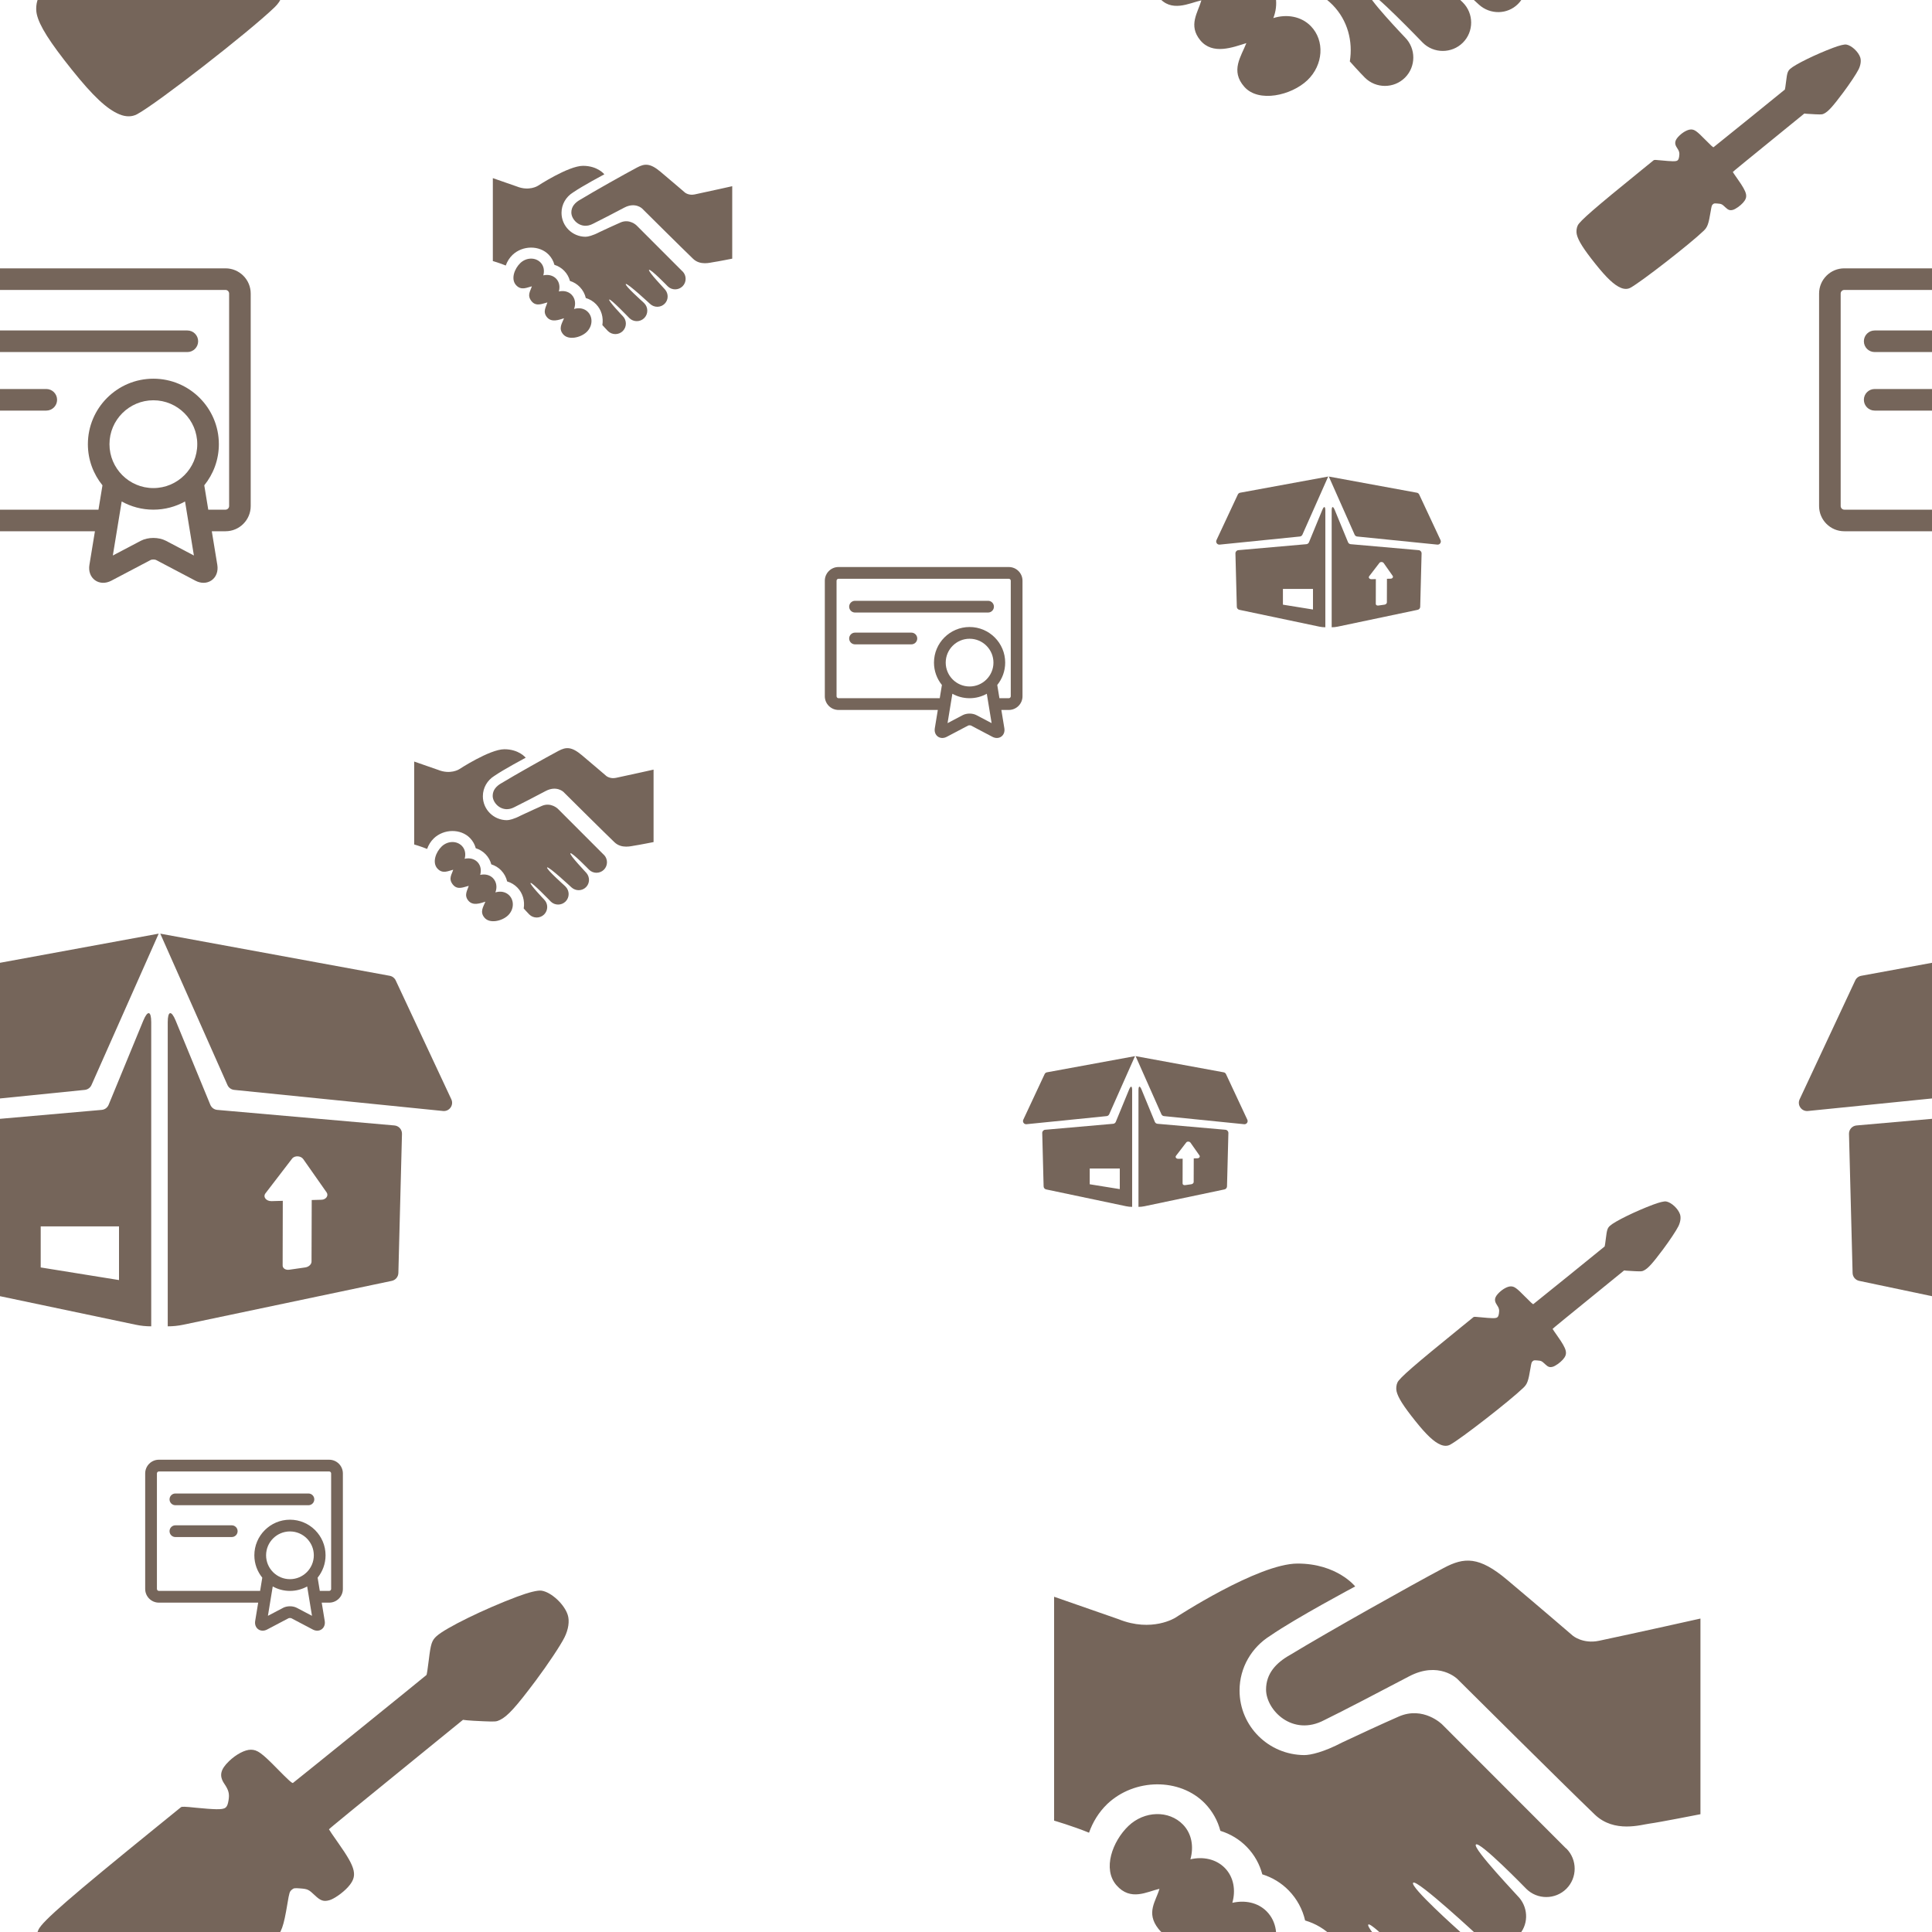 <?xml version="1.0" encoding="UTF-8" standalone="no"?>
<!-- Created with Inkscape (http://www.inkscape.org/) -->

<svg
   xmlns:dc="http://purl.org/dc/elements/1.1/"
   xmlns:cc="http://creativecommons.org/ns#"
   xmlns:rdf="http://www.w3.org/1999/02/22-rdf-syntax-ns#"
   xmlns:svg="http://www.w3.org/2000/svg"
   xmlns="http://www.w3.org/2000/svg"
   xmlns:sodipodi="http://sodipodi.sourceforge.net/DTD/sodipodi-0.dtd"
   xmlns:inkscape="http://www.inkscape.org/namespaces/inkscape"
   width="200"
   height="200"
   viewBox="0 0 200 200"
   id="svg4704"
   version="1.1"
   inkscape:version="0.91 r13725"
   sodipodi:docname="fond5.svg">
  <defs
     id="defs4706">
    <inkscape:path-effect
       effect="spiro"
       id="path-effect5418"
       is_visible="true" />
    <inkscape:path-effect
       effect="spiro"
       id="path-effect5408"
       is_visible="true" />
    <inkscape:path-effect
       effect="spiro"
       id="path-effect5404"
       is_visible="true" />
    <inkscape:path-effect
       effect="spiro"
       id="path-effect5400"
       is_visible="true" />
    <inkscape:path-effect
       effect="spiro"
       id="path-effect5396"
       is_visible="true" />
    <inkscape:perspective
       sodipodi:type="inkscape:persp3d"
       inkscape:vp_x="-574.97746 : -67.745019 : 0"
       inkscape:vp_y="29.440497 : 854.4602 : 1"
       inkscape:vp_z="-478.48004 : 70.731639 : 0"
       inkscape:persp3d-origin="820.81334 : 821.57432 : 1"
       id="perspective5342" />
    <inkscape:perspective
       sodipodi:type="inkscape:persp3d"
       inkscape:vp_x="-640.29548 : 515.81259 : 1"
       inkscape:vp_y="0 : 797.12604 : 0"
       inkscape:vp_z="-373.05733 : 725.06596 : 1"
       inkscape:persp3d-origin="408.61177 : 376.00169 : 1"
       id="perspective4784" />
    <inkscape:perspective
       sodipodi:type="inkscape:persp3d"
       inkscape:vp_x="265.99443 : 919.94575 : 1"
       inkscape:vp_y="0 : 999.99998 : 0"
       inkscape:vp_z="460.67687 : 850.25289 : 1"
       inkscape:persp3d-origin="372.04726 : 350.78738 : 1"
       id="perspective4712" />
  </defs>
  <sodipodi:namedview
     id="base"
     pagecolor="#ffffff"
     bordercolor="#666666"
     borderopacity="1.0"
     inkscape:pageopacity="0.0"
     inkscape:pageshadow="2"
     inkscape:zoom="2.53"
     inkscape:cx="81.027668"
     inkscape:cy="84.189723"
     inkscape:document-units="px"
     inkscape:current-layer="layer1"
     showgrid="false"
     inkscape:window-width="1102"
     inkscape:window-height="707"
     inkscape:window-x="77"
     inkscape:window-y="0"
     inkscape:window-maximized="0"
     fit-margin-top="0"
     fit-margin-left="0"
     fit-margin-right="0"
     fit-margin-bottom="0"
     units="px" />
  <g
     inkscape:label="Calque 1"
     inkscape:groupmode="layer"
     id="layer1"
     transform="translate(-269.762,-101.988)">
    <rect
       style="opacity:1;fill:#808000;fill-opacity:1;stroke:#000000;stroke-width:2;stroke-linecap:square;stroke-linejoin:round;stroke-miterlimit:4;stroke-dasharray:none;stroke-opacity:1"
       id="rect5372"
       width="0"
       height="0"
       x="404.219"
       y="84.793" />
    <path
       style="fill:#2a1100;opacity:1;fill-opacity:0.647"
       d="m 282.125,313.823 c -1.293,-0.532 -2.741,-1.889 -4.919,-4.611 -2.313,-2.891 -3.368,-4.56 -3.636,-5.754 -0.123,-0.548 -0.053,-1.226 0.177,-1.716 0.412,-0.877 3.276,-3.365 12.325,-10.707 1.26,-1.023 2.348,-1.905 2.416,-1.961 0.099,-0.081 0.417,-0.071 1.541,0.048 0.779,0.083 1.742,0.152 2.141,0.155 0.943,0.007 1.117,-0.12 1.249,-0.912 0.114,-0.682 0.02,-1.052 -0.432,-1.718 -0.557,-0.821 -0.422,-1.473 0.487,-2.347 0.742,-0.713 1.642,-1.185 2.254,-1.183 0.674,0.002 1.125,0.327 2.736,1.971 1.113,1.136 1.547,1.529 1.625,1.47 0.534,-0.407 13.63,-10.996 13.826,-11.18 0.031,-0.029 0.137,-0.727 0.236,-1.552 0.201,-1.681 0.313,-2.023 0.812,-2.471 0.947,-0.853 4.911,-2.796 8.306,-4.071 1.244,-0.467 2.166,-0.694 2.566,-0.63 1.008,0.161 2.355,1.415 2.702,2.515 0.198,0.629 0.075,1.487 -0.333,2.311 -0.402,0.813 -1.73,2.81 -2.972,4.471 -2.055,2.747 -2.924,3.703 -3.712,4.084 -0.374,0.181 -0.453,0.187 -1.694,0.138 -0.716,-0.029 -1.489,-0.074 -1.718,-0.101 l -0.417,-0.049 -2.833,2.303 c -8.854,7.199 -11.04,8.988 -11.04,9.034 0,0.028 0.436,0.668 0.968,1.423 1.864,2.642 2.03,3.411 0.986,4.568 -0.511,0.567 -1.42,1.207 -1.906,1.343 -0.595,0.167 -0.919,0.06 -1.5,-0.493 -0.651,-0.619 -0.75,-0.666 -1.53,-0.727 -0.603,-0.046 -0.666,-0.036 -0.882,0.15 -0.211,0.181 -0.251,0.311 -0.433,1.407 -0.405,2.435 -0.617,3.019 -1.346,3.722 -2.649,2.554 -12.216,9.991 -14.229,11.062 -0.528,0.281 -1.151,0.283 -1.822,0.008 z"
       id="path5537"
       inkscape:connector-curvature="0"
       inkscape:export-xdpi="80"
       inkscape:export-ydpi="80" />
    <g
       id="g5667"
       transform="matrix(0.149,0,0,0.149,258.072,127.222)"
       style="fill:#2a1100;fill-opacity:0.647"
       inkscape:export-xdpi="80"
       inkscape:export-ydpi="80">
      <g
         id="g5623"
         style="fill:#2a1100;fill-opacity:0.647">
        <path
           id="path5625"
           d="m 235.143,17.081 -217.643,0 C 7.851,17.081 0,24.932 0,34.581 l 0,147.658 c 0,9.649 7.851,17.5 17.5,17.5 l 126.911,0 -3.832,23.37 c -0.721,4.399 0.734,8.384 3.893,10.658 3.158,2.274 7.396,2.396 11.341,0.317 l 27.381,-14.412 c 0.764,-0.392 2.869,-0.392 3.633,0 l 27.381,14.412 c 1.873,0.986 3.813,1.477 5.672,1.477 2.056,0 4.012,-0.601 5.67,-1.795 3.158,-2.274 4.613,-6.26 3.893,-10.659 l -3.831,-23.369 9.532,0 c 9.649,0 17.5,-7.851 17.5,-17.5 l 0,-147.657 c -0.001,-9.65 -7.852,-17.5 -17.501,-17.5 z m -50.132,152.662 c -16.817,0 -30.5,-13.683 -30.5,-30.5 0,-16.817 13.683,-30.5 30.5,-30.5 16.817,0 30.5,13.683 30.5,30.5 0,16.817 -13.683,30.5 -30.5,30.5 z m 8.803,36.656 c -5.101,-2.686 -12.506,-2.686 -17.606,0 l -19.358,10.189 6.154,-37.539 c 6.527,3.623 14.029,5.693 22.008,5.693 7.979,0 15.48,-2.071 22.008,-5.693 l 2.398,14.635 c 0.006,0.024 0.008,0.05 0.013,0.074 l 3.743,22.831 -19.36,-10.19 z m 43.829,-24.16 c 0,1.355 -1.145,2.5 -2.5,2.5 l -11.991,0 -2.739,-16.709 c -0.011,-0.066 -0.029,-0.129 -0.042,-0.195 6.335,-7.818 10.141,-17.768 10.141,-28.592 0,-25.089 -20.411,-45.5 -45.5,-45.5 -25.089,0 -45.5,20.411 -45.5,45.5 0,10.824 3.806,20.772 10.141,28.592 -0.013,0.065 -0.031,0.129 -0.042,0.194 l -2.741,16.723 c -0.084,-0.003 -0.165,-0.013 -0.249,-0.013 l -129.121,0 c -1.355,0 -2.5,-1.145 -2.5,-2.5 L 15,34.581 c 0,-1.355 1.145,-2.5 2.5,-2.5 l 217.643,0 c 1.355,0 2.5,1.145 2.5,2.5 l 0,147.658 z"
           style="fill:#2a1100;fill-opacity:0.647"
           inkscape:connector-curvature="0" />
        <path
           id="path5627"
           d="m 208.619,60.243 -170,0 c -4.143,0 -7.5,3.357 -7.5,7.5 0,4.143 3.357,7.5 7.5,7.5 l 170,0 c 4.143,0 7.5,-3.357 7.5,-7.5 0,-4.143 -3.357,-7.5 -7.5,-7.5 z"
           style="fill:#2a1100;fill-opacity:0.647"
           inkscape:connector-curvature="0" />
        <path
           id="path5629"
           d="m 110.619,100.911 -72,0 c -4.143,0 -7.5,3.357 -7.5,7.5 0,4.143 3.357,7.5 7.5,7.5 l 72,0 c 4.143,0 7.5,-3.357 7.5,-7.5 0,-4.143 -3.357,-7.5 -7.5,-7.5 z"
           style="fill:#2a1100;fill-opacity:0.647"
           inkscape:connector-curvature="0" />
      </g>
      <g
         id="g5631"
         style="fill:#2a1100;fill-opacity:0.647" />
      <g
         id="g5633"
         style="fill:#2a1100;fill-opacity:0.647" />
      <g
         id="g5635"
         style="fill:#2a1100;fill-opacity:0.647" />
      <g
         id="g5637"
         style="fill:#2a1100;fill-opacity:0.647" />
      <g
         id="g5639"
         style="fill:#2a1100;fill-opacity:0.647" />
      <g
         id="g5641"
         style="fill:#2a1100;fill-opacity:0.647" />
      <g
         id="g5643"
         style="fill:#2a1100;fill-opacity:0.647" />
      <g
         id="g5645"
         style="fill:#2a1100;fill-opacity:0.647" />
      <g
         id="g5647"
         style="fill:#2a1100;fill-opacity:0.647" />
      <g
         id="g5649"
         style="fill:#2a1100;fill-opacity:0.647" />
      <g
         id="g5651"
         style="fill:#2a1100;fill-opacity:0.647" />
      <g
         id="g5653"
         style="fill:#2a1100;fill-opacity:0.647" />
      <g
         id="g5655"
         style="fill:#2a1100;fill-opacity:0.647" />
      <g
         id="g5657"
         style="fill:#2a1100;fill-opacity:0.647" />
      <g
         id="g5659"
         style="fill:#2a1100;fill-opacity:0.647" />
    </g>
    <g
       id="g5829"
       transform="matrix(0.099,0,0,0.099,255.977,188.67)"
       style="fill:#2a1100;opacity:1;fill-opacity:0.647"
       inkscape:export-xdpi="80"
       inkscape:export-ydpi="80">
      <g
         id="g5789"
         style="fill:#2a1100;fill-opacity:0.647">
        <path
           id="path5791"
           d="m 289.052,191.691 -36.224,87.974 c -1.228,2.983 -4.017,5.033 -7.23,5.315 L 60.311,301.262 c -4.546,0.399 -7.996,4.266 -7.877,8.826 l 3.768,145.442 c 0.104,3.999 2.941,7.403 6.856,8.228 l 218.13,45.882 c 5.333,1.122 10.753,1.677 16.173,1.665 l 0.004,-43.135 0,-274.834 c -0.002,-12.006 -3.742,-12.746 -8.313,-1.645 z m -25.365,271.232 -81.886,-13.187 0,-42.921 81.886,0 0,56.108 z M 227.882,264.073 9.518,286.138 c -6.671,0.674 -11.532,-6.18 -8.69,-12.252 L 58.973,149.6 c 1.183,-2.529 3.516,-4.331 6.262,-4.835 l 239.934,-44.069 -70.262,158.29 c -1.258,2.833 -3.939,4.775 -7.025,5.087 z m 323.807,37.189 -185.286,-16.281 c -3.214,-0.282 -6.003,-2.332 -7.23,-5.315 l -36.225,-87.974 c -4.571,-11.102 -8.312,-10.362 -8.312,1.644 l 0,274.833 0.004,43.135 c 5.419,0.013 10.84,-0.543 16.174,-1.665 l 218.13,-45.882 c 3.915,-0.824 6.752,-4.229 6.855,-8.228 l 3.768,-145.441 c 0.119,-4.561 -3.333,-8.427 -7.878,-8.826 z m -76.252,77.686 -10.233,0.283 -0.207,64.406 c -0.009,2.837 -2.891,5.55 -6.475,6.065 l -16.771,2.412 c -3.831,0.551 -6.966,-1.412 -6.959,-4.392 l 0.156,-67.651 -11.705,0.324 c -5.691,0.157 -9.292,-4.406 -6.395,-8.183 l 27.837,-36.274 c 2.637,-3.438 9.109,-3.121 11.651,0.501 l 24.435,34.825 c 2.316,3.303 -0.613,7.552 -5.334,7.684 z m 127.044,-92.81 -218.364,-22.065 c -3.086,-0.312 -5.768,-2.254 -7.025,-5.088 l -70.261,-158.29 239.934,44.069 c 2.746,0.504 5.079,2.306 6.263,4.835 l 58.145,124.286 c 2.841,6.073 -2.021,12.927 -8.692,12.253 z"
           inkscape:connector-curvature="0"
           style="fill:#2a1100;fill-opacity:0.647" />
      </g>
      <g
         id="g5793"
         style="fill:#2a1100;fill-opacity:0.647" />
      <g
         id="g5795"
         style="fill:#2a1100;fill-opacity:0.647" />
      <g
         id="g5797"
         style="fill:#2a1100;fill-opacity:0.647" />
      <g
         id="g5799"
         style="fill:#2a1100;fill-opacity:0.647" />
      <g
         id="g5801"
         style="fill:#2a1100;fill-opacity:0.647" />
      <g
         id="g5803"
         style="fill:#2a1100;fill-opacity:0.647" />
      <g
         id="g5805"
         style="fill:#2a1100;fill-opacity:0.647" />
      <g
         id="g5807"
         style="fill:#2a1100;fill-opacity:0.647" />
      <g
         id="g5809"
         style="fill:#2a1100;fill-opacity:0.647" />
      <g
         id="g5811"
         style="fill:#2a1100;fill-opacity:0.647" />
      <g
         id="g5813"
         style="fill:#2a1100;fill-opacity:0.647" />
      <g
         id="g5815"
         style="fill:#2a1100;fill-opacity:0.647" />
      <g
         id="g5817"
         style="fill:#2a1100;fill-opacity:0.647" />
      <g
         id="g5819"
         style="fill:#2a1100;fill-opacity:0.647" />
      <g
         id="g5821"
         style="fill:#2a1100;fill-opacity:0.647" />
    </g>
    <g
       id="g5970"
       transform="matrix(0.135,0,0,0.135,378.883,254.273)"
       style="fill:#2a1100;fill-opacity:0.647"
       inkscape:export-xdpi="80"
       inkscape:export-ydpi="80">
      <g
         id="g5930"
         style="fill:#2a1100;fill-opacity:0.647">
        <path
           id="path5932"
           d="m 495.622,113.089 0,150.03 c 0,0 -32.11,6.326 -38.725,7.158 -6.594,0.83 -27.316,7.521 -42.334,-6.914 -23.16,-22.197 -105.447,-104.03 -105.447,-104.03 0,0 -14.188,-13.922 -36.969,-1.89 -20.912,11.022 -51.911,27.175 -64.859,33.465 -24.477,13.028 -44.764,-7.642 -44.764,-23.387 0,-12.213 7.621,-20.502 18.515,-26.598 29.524,-17.898 91.752,-52.827 117.67,-66.598 15.754,-8.379 27.105,-9.097 48.734,9.124 26.638,22.403 50.344,42.824 50.344,42.824 0,0 7.732,6.453 20.063,3.854 30.28,-6.402 77.772,-17.038 77.772,-17.038 z M 168.098,367.3 c 3.985,-10.238 2.653,-21.689 -4.987,-29.545 -6.865,-7.027 -16.888,-8.879 -26.445,-6.689 2.673,-9.479 1.197,-19.568 -5.705,-26.688 -6.886,-7.009 -16.89,-8.898 -26.446,-6.688 2.653,-9.465 1.181,-19.553 -5.725,-26.652 -10.814,-11.092 -29.519,-10.616 -41.807,1.097 -12.223,11.729 -20.053,32.979 -9.144,45.487 10.891,12.445 23.405,4.873 32.945,2.699 -2.654,9.465 -10.606,18.269 -0.813,30.658 9.784,12.395 23.404,4.875 32.954,2.721 -2.663,9.429 -10.268,19.117 -0.851,30.604 9.502,11.522 25.065,5.383 35.344,2.19 -3.967,10.199 -12.458,21.193 -1.549,33.513 10.892,12.409 36.063,6.668 48.358,-5.063 12.262,-11.729 13.439,-30.318 2.654,-41.445 -7.446,-7.634 -18.546,-9.41 -28.783,-6.199 z m 224.344,-78.054 c -88.88,-88.881 -47.075,-47.058 -94.906,-94.992 0,0 -14.375,-14.311 -33.321,-5.998 -13.3,5.828 -30.423,13.771 -43.307,19.835 -14.158,7.424 -24.347,9.722 -29.131,9.69 -27.37,-0.179 -49.576,-22.178 -49.576,-49.521 0,-17.738 9.417,-33.181 23.462,-41.947 19.75,-13.667 65.21,-37.847 65.21,-37.847 0,0 -13.849,-17.549 -44.187,-17.549 -30.329,0 -93.695,41.512 -93.695,41.512 0,0 -17.976,11.514 -43.601,1.143 L 0,96.373 0,268.05 c 0,0 14.103,4.082 26.775,9.258 2.862,-8.162 7.48,-15.699 13.886,-21.924 21.023,-20.024 55.869,-20.232 74.996,-0.537 5.762,5.987 9.783,13.129 11.835,21.024 7.707,2.379 14.688,6.593 20.298,12.373 5.779,5.947 9.785,13.129 11.854,20.984 7.698,2.381 14.669,6.611 20.298,12.395 6.339,6.537 10.562,14.433 12.534,22.988 8.047,2.344 15.319,6.705 21.176,12.693 11.495,11.807 15.575,27.826 13.103,43.278 0.02,0 0.058,0 0.076,0.035 0.188,0.246 7.122,7.976 11.446,12.336 8.474,8.482 22.311,8.482 30.811,0 8.444,-8.479 8.481,-22.289 0,-30.811 -0.304,-0.303 -30.572,-31.963 -28.136,-34.418 2.418,-2.438 40.981,37.688 41.699,38.422 8.463,8.465 22.291,8.465 30.792,0 8.481,-8.479 8.463,-22.289 0,-30.791 -0.416,-0.396 -2.152,-2.059 -2.796,-2.721 0,0 -38.234,-34.06 -35.324,-36.97 2.946,-2.928 50.438,41.392 50.515,41.392 8.537,7.688 21.687,7.631 29.9,-0.586 7.991,-7.99 8.162,-20.629 1.078,-29.146 -0.15,-0.453 -36.194,-38.121 -33.381,-40.955 2.854,-2.871 38.519,33.853 38.594,33.929 8.444,8.463 22.291,8.463 30.792,0 8.463,-8.464 8.463,-22.291 0,-30.83 -0.115,-0.072 -0.266,-0.148 -0.379,-0.222 z"
           style="fill:#2a1100;fill-opacity:0.647"
           inkscape:connector-curvature="0" />
      </g>
      <g
         id="g5934"
         style="fill:#2a1100;fill-opacity:0.647" />
      <g
         id="g5936"
         style="fill:#2a1100;fill-opacity:0.647" />
      <g
         id="g5938"
         style="fill:#2a1100;fill-opacity:0.647" />
      <g
         id="g5940"
         style="fill:#2a1100;fill-opacity:0.647" />
      <g
         id="g5942"
         style="fill:#2a1100;fill-opacity:0.647" />
      <g
         id="g5944"
         style="fill:#2a1100;fill-opacity:0.647" />
      <g
         id="g5946"
         style="fill:#2a1100;fill-opacity:0.647" />
      <g
         id="g5948"
         style="fill:#2a1100;fill-opacity:0.647" />
      <g
         id="g5950"
         style="fill:#2a1100;fill-opacity:0.647" />
      <g
         id="g5952"
         style="fill:#2a1100;fill-opacity:0.647" />
      <g
         id="g5954"
         style="fill:#2a1100;fill-opacity:0.647" />
      <g
         id="g5956"
         style="fill:#2a1100;fill-opacity:0.647" />
      <g
         id="g5958"
         style="fill:#2a1100;fill-opacity:0.647" />
      <g
         id="g5960"
         style="fill:#2a1100;fill-opacity:0.647" />
      <g
         id="g5962"
         style="fill:#2a1100;fill-opacity:0.647" />
    </g>
    <g
       inkscape:export-ydpi="80"
       inkscape:export-xdpi="80"
       style="fill:#2a1100;fill-opacity:0.647"
       transform="matrix(0.149,0,0,0.149,458.073,127.222)"
       id="g4268">
      <g
         style="fill:#2a1100;fill-opacity:0.647"
         id="g4270">
        <path
           inkscape:connector-curvature="0"
           style="fill:#2a1100;fill-opacity:0.647"
           d="m 235.143,17.081 -217.643,0 C 7.851,17.081 0,24.932 0,34.581 l 0,147.658 c 0,9.649 7.851,17.5 17.5,17.5 l 126.911,0 -3.832,23.37 c -0.721,4.399 0.734,8.384 3.893,10.658 3.158,2.274 7.396,2.396 11.341,0.317 l 27.381,-14.412 c 0.764,-0.392 2.869,-0.392 3.633,0 l 27.381,14.412 c 1.873,0.986 3.813,1.477 5.672,1.477 2.056,0 4.012,-0.601 5.67,-1.795 3.158,-2.274 4.613,-6.26 3.893,-10.659 l -3.831,-23.369 9.532,0 c 9.649,0 17.5,-7.851 17.5,-17.5 l 0,-147.657 c -0.001,-9.65 -7.852,-17.5 -17.501,-17.5 z m -50.132,152.662 c -16.817,0 -30.5,-13.683 -30.5,-30.5 0,-16.817 13.683,-30.5 30.5,-30.5 16.817,0 30.5,13.683 30.5,30.5 0,16.817 -13.683,30.5 -30.5,30.5 z m 8.803,36.656 c -5.101,-2.686 -12.506,-2.686 -17.606,0 l -19.358,10.189 6.154,-37.539 c 6.527,3.623 14.029,5.693 22.008,5.693 7.979,0 15.48,-2.071 22.008,-5.693 l 2.398,14.635 c 0.006,0.024 0.008,0.05 0.013,0.074 l 3.743,22.831 -19.36,-10.19 z m 43.829,-24.16 c 0,1.355 -1.145,2.5 -2.5,2.5 l -11.991,0 -2.739,-16.709 c -0.011,-0.066 -0.029,-0.129 -0.042,-0.195 6.335,-7.818 10.141,-17.768 10.141,-28.592 0,-25.089 -20.411,-45.5 -45.5,-45.5 -25.089,0 -45.5,20.411 -45.5,45.5 0,10.824 3.806,20.772 10.141,28.592 -0.013,0.065 -0.031,0.129 -0.042,0.194 l -2.741,16.723 c -0.084,-0.003 -0.165,-0.013 -0.249,-0.013 l -129.121,0 c -1.355,0 -2.5,-1.145 -2.5,-2.5 L 15,34.581 c 0,-1.355 1.145,-2.5 2.5,-2.5 l 217.643,0 c 1.355,0 2.5,1.145 2.5,2.5 l 0,147.658 z"
           id="path4272" />
        <path
           inkscape:connector-curvature="0"
           style="fill:#2a1100;fill-opacity:0.647"
           d="m 208.619,60.243 -170,0 c -4.143,0 -7.5,3.357 -7.5,7.5 0,4.143 3.357,7.5 7.5,7.5 l 170,0 c 4.143,0 7.5,-3.357 7.5,-7.5 0,-4.143 -3.357,-7.5 -7.5,-7.5 z"
           id="path4274" />
        <path
           inkscape:connector-curvature="0"
           style="fill:#2a1100;fill-opacity:0.647"
           d="m 110.619,100.911 -72,0 c -4.143,0 -7.5,3.357 -7.5,7.5 0,4.143 3.357,7.5 7.5,7.5 l 72,0 c 4.143,0 7.5,-3.357 7.5,-7.5 0,-4.143 -3.357,-7.5 -7.5,-7.5 z"
           id="path4276" />
      </g>
      <g
         style="fill:#2a1100;fill-opacity:0.647"
         id="g4278" />
      <g
         style="fill:#2a1100;fill-opacity:0.647"
         id="g4280" />
      <g
         style="fill:#2a1100;fill-opacity:0.647"
         id="g4282" />
      <g
         style="fill:#2a1100;fill-opacity:0.647"
         id="g4284" />
      <g
         style="fill:#2a1100;fill-opacity:0.647"
         id="g4286" />
      <g
         style="fill:#2a1100;fill-opacity:0.647"
         id="g4288" />
      <g
         style="fill:#2a1100;fill-opacity:0.647"
         id="g4290" />
      <g
         style="fill:#2a1100;fill-opacity:0.647"
         id="g4292" />
      <g
         style="fill:#2a1100;fill-opacity:0.647"
         id="g4294" />
      <g
         style="fill:#2a1100;fill-opacity:0.647"
         id="g4296" />
      <g
         style="fill:#2a1100;fill-opacity:0.647"
         id="g4298" />
      <g
         style="fill:#2a1100;fill-opacity:0.647"
         id="g4300" />
      <g
         style="fill:#2a1100;fill-opacity:0.647"
         id="g4302" />
      <g
         style="fill:#2a1100;fill-opacity:0.647"
         id="g4304" />
      <g
         style="fill:#2a1100;fill-opacity:0.647"
         id="g4306" />
    </g>
    <path
       inkscape:export-ydpi="80"
       inkscape:export-xdpi="80"
       inkscape:connector-curvature="0"
       id="path4308"
       d="m 282.125,113.823 c -1.293,-0.532 -2.741,-1.889 -4.919,-4.611 -2.313,-2.891 -3.368,-4.56 -3.636,-5.754 -0.123,-0.548 -0.053,-1.226 0.177,-1.716 0.412,-0.877 3.276,-3.365 12.325,-10.707 1.26,-1.023 2.348,-1.905 2.416,-1.961 0.099,-0.081 0.417,-0.071 1.541,0.048 0.779,0.083 1.742,0.152 2.141,0.155 0.943,0.007 1.117,-0.12 1.249,-0.912 0.114,-0.682 0.02,-1.052 -0.432,-1.718 -0.557,-0.821 -0.422,-1.473 0.487,-2.347 0.742,-0.713 1.642,-1.185 2.254,-1.183 0.674,0.002 1.125,0.327 2.736,1.971 1.113,1.136 1.547,1.529 1.625,1.47 0.534,-0.407 13.63,-10.996 13.826,-11.18 0.031,-0.029 0.137,-0.727 0.236,-1.552 0.201,-1.681 0.313,-2.023 0.812,-2.471 0.947,-0.853 4.911,-2.796 8.306,-4.071 1.244,-0.467 2.166,-0.694 2.566,-0.63 1.008,0.161 2.355,1.415 2.702,2.515 0.198,0.629 0.075,1.487 -0.333,2.311 -0.402,0.813 -1.73,2.81 -2.972,4.471 -2.055,2.747 -2.924,3.703 -3.712,4.084 -0.374,0.181 -0.453,0.187 -1.694,0.138 -0.716,-0.029 -1.489,-0.074 -1.718,-0.101 l -0.417,-0.049 -2.833,2.303 c -8.854,7.199 -11.04,8.988 -11.04,9.034 0,0.028 0.436,0.668 0.968,1.423 1.864,2.642 2.03,3.411 0.986,4.568 -0.511,0.567 -1.42,1.207 -1.906,1.343 -0.595,0.167 -0.919,0.06 -1.5,-0.493 -0.651,-0.619 -0.75,-0.666 -1.53,-0.727 -0.603,-0.046 -0.666,-0.036 -0.882,0.15 -0.211,0.181 -0.251,0.311 -0.433,1.407 -0.405,2.435 -0.617,3.019 -1.346,3.722 -2.649,2.554 -12.216,9.991 -14.229,11.062 -0.528,0.281 -1.151,0.283 -1.822,0.008 z"
       style="fill:#2b1100;fill-opacity:0.647" />
    <g
       inkscape:export-ydpi="80"
       inkscape:export-xdpi="80"
       style="fill:#2a1100;opacity:1;fill-opacity:0.647"
       transform="matrix(0.099,0,0,0.099,455.978,188.67)"
       id="g4310">
      <g
         style="fill:#2a1100;fill-opacity:0.647"
         id="g4312">
        <path
           style="fill:#2a1100;fill-opacity:0.647"
           inkscape:connector-curvature="0"
           d="m 289.052,191.691 -36.224,87.974 c -1.228,2.983 -4.017,5.033 -7.23,5.315 L 60.311,301.262 c -4.546,0.399 -7.996,4.266 -7.877,8.826 l 3.768,145.442 c 0.104,3.999 2.941,7.403 6.856,8.228 l 218.13,45.882 c 5.333,1.122 10.753,1.677 16.173,1.665 l 0.004,-43.135 0,-274.834 c -0.002,-12.006 -3.742,-12.746 -8.313,-1.645 z m -25.365,271.232 -81.886,-13.187 0,-42.921 81.886,0 0,56.108 z M 227.882,264.073 9.518,286.138 c -6.671,0.674 -11.532,-6.18 -8.69,-12.252 L 58.973,149.6 c 1.183,-2.529 3.516,-4.331 6.262,-4.835 l 239.934,-44.069 -70.262,158.29 c -1.258,2.833 -3.939,4.775 -7.025,5.087 z m 323.807,37.189 -185.286,-16.281 c -3.214,-0.282 -6.003,-2.332 -7.23,-5.315 l -36.225,-87.974 c -4.571,-11.102 -8.312,-10.362 -8.312,1.644 l 0,274.833 0.004,43.135 c 5.419,0.013 10.84,-0.543 16.174,-1.665 l 218.13,-45.882 c 3.915,-0.824 6.752,-4.229 6.855,-8.228 l 3.768,-145.441 c 0.119,-4.561 -3.333,-8.427 -7.878,-8.826 z m -76.252,77.686 -10.233,0.283 -0.207,64.406 c -0.009,2.837 -2.891,5.55 -6.475,6.065 l -16.771,2.412 c -3.831,0.551 -6.966,-1.412 -6.959,-4.392 l 0.156,-67.651 -11.705,0.324 c -5.691,0.157 -9.292,-4.406 -6.395,-8.183 l 27.837,-36.274 c 2.637,-3.438 9.109,-3.121 11.651,0.501 l 24.435,34.825 c 2.316,3.303 -0.613,7.552 -5.334,7.684 z m 127.044,-92.81 -218.364,-22.065 c -3.086,-0.312 -5.768,-2.254 -7.025,-5.088 l -70.261,-158.29 239.934,44.069 c 2.746,0.504 5.079,2.306 6.263,4.835 l 58.145,124.286 c 2.841,6.073 -2.021,12.927 -8.692,12.253 z"
           id="path4314" />
      </g>
      <g
         style="fill:#2a1100;fill-opacity:0.647"
         id="g4316" />
      <g
         style="fill:#2a1100;fill-opacity:0.647"
         id="g4318" />
      <g
         style="fill:#2a1100;fill-opacity:0.647"
         id="g4320" />
      <g
         style="fill:#2a1100;fill-opacity:0.647"
         id="g4322" />
      <g
         style="fill:#2a1100;fill-opacity:0.647"
         id="g4324" />
      <g
         style="fill:#2a1100;fill-opacity:0.647"
         id="g4326" />
      <g
         style="fill:#2a1100;fill-opacity:0.647"
         id="g4328" />
      <g
         style="fill:#2a1100;fill-opacity:0.647"
         id="g4330" />
      <g
         style="fill:#2a1100;fill-opacity:0.647"
         id="g4332" />
      <g
         style="fill:#2a1100;fill-opacity:0.647"
         id="g4334" />
      <g
         style="fill:#2a1100;fill-opacity:0.647"
         id="g4336" />
      <g
         style="fill:#2a1100;fill-opacity:0.647"
         id="g4338" />
      <g
         style="fill:#2a1100;fill-opacity:0.647"
         id="g4340" />
      <g
         style="fill:#2a1100;fill-opacity:0.647"
         id="g4342" />
      <g
         style="fill:#2a1100;fill-opacity:0.647"
         id="g4344" />
    </g>
    <g
       inkscape:export-ydpi="80"
       inkscape:export-xdpi="80"
       style="fill:#2b1100;opacity:1;fill-opacity:0.647"
       transform="matrix(0.135,0,0,0.135,378.883,54.274)"
       id="g4346">
      <g
         style="fill:#2b1100;fill-opacity:0.647"
         id="g4348">
        <path
           inkscape:connector-curvature="0"
           style="fill:#2b1100;fill-opacity:0.647"
           d="m 495.622,113.089 0,150.03 c 0,0 -32.11,6.326 -38.725,7.158 -6.594,0.83 -27.316,7.521 -42.334,-6.914 -23.16,-22.197 -105.447,-104.03 -105.447,-104.03 0,0 -14.188,-13.922 -36.969,-1.89 -20.912,11.022 -51.911,27.175 -64.859,33.465 -24.477,13.028 -44.764,-7.642 -44.764,-23.387 0,-12.213 7.621,-20.502 18.515,-26.598 29.524,-17.898 91.752,-52.827 117.67,-66.598 15.754,-8.379 27.105,-9.097 48.734,9.124 26.638,22.403 50.344,42.824 50.344,42.824 0,0 7.732,6.453 20.063,3.854 30.28,-6.402 77.772,-17.038 77.772,-17.038 z M 168.098,367.3 c 3.985,-10.238 2.653,-21.689 -4.987,-29.545 -6.865,-7.027 -16.888,-8.879 -26.445,-6.689 2.673,-9.479 1.197,-19.568 -5.705,-26.688 -6.886,-7.009 -16.89,-8.898 -26.446,-6.688 2.653,-9.465 1.181,-19.553 -5.725,-26.652 -10.814,-11.092 -29.519,-10.616 -41.807,1.097 -12.223,11.729 -20.053,32.979 -9.144,45.487 10.891,12.445 23.405,4.873 32.945,2.699 -2.654,9.465 -10.606,18.269 -0.813,30.658 9.784,12.395 23.404,4.875 32.954,2.721 -2.663,9.429 -10.268,19.117 -0.851,30.604 9.502,11.522 25.065,5.383 35.344,2.19 -3.967,10.199 -12.458,21.193 -1.549,33.513 10.892,12.409 36.063,6.668 48.358,-5.063 12.262,-11.729 13.439,-30.318 2.654,-41.445 -7.446,-7.634 -18.546,-9.41 -28.783,-6.199 z m 224.344,-78.054 c -88.88,-88.881 -47.075,-47.058 -94.906,-94.992 0,0 -14.375,-14.311 -33.321,-5.998 -13.3,5.828 -30.423,13.771 -43.307,19.835 -14.158,7.424 -24.347,9.722 -29.131,9.69 -27.37,-0.179 -49.576,-22.178 -49.576,-49.521 0,-17.738 9.417,-33.181 23.462,-41.947 19.75,-13.667 65.21,-37.847 65.21,-37.847 0,0 -13.849,-17.549 -44.187,-17.549 -30.329,0 -93.695,41.512 -93.695,41.512 0,0 -17.976,11.514 -43.601,1.143 L 0,96.373 0,268.05 c 0,0 14.103,4.082 26.775,9.258 2.862,-8.162 7.48,-15.699 13.886,-21.924 21.023,-20.024 55.869,-20.232 74.996,-0.537 5.762,5.987 9.783,13.129 11.835,21.024 7.707,2.379 14.688,6.593 20.298,12.373 5.779,5.947 9.785,13.129 11.854,20.984 7.698,2.381 14.669,6.611 20.298,12.395 6.339,6.537 10.562,14.433 12.534,22.988 8.047,2.344 15.319,6.705 21.176,12.693 11.495,11.807 15.575,27.826 13.103,43.278 0.02,0 0.058,0 0.076,0.035 0.188,0.246 7.122,7.976 11.446,12.336 8.474,8.482 22.311,8.482 30.811,0 8.444,-8.479 8.481,-22.289 0,-30.811 -0.304,-0.303 -30.572,-31.963 -28.136,-34.418 2.418,-2.438 40.981,37.688 41.699,38.422 8.463,8.465 22.291,8.465 30.792,0 8.481,-8.479 8.463,-22.289 0,-30.791 -0.416,-0.396 -2.152,-2.059 -2.796,-2.721 0,0 -38.234,-34.06 -35.324,-36.97 2.946,-2.928 50.438,41.392 50.515,41.392 8.537,7.688 21.687,7.631 29.9,-0.586 7.991,-7.99 8.162,-20.629 1.078,-29.146 -0.15,-0.453 -36.194,-38.121 -33.381,-40.955 2.854,-2.871 38.519,33.853 38.594,33.929 8.444,8.463 22.291,8.463 30.792,0 8.463,-8.464 8.463,-22.291 0,-30.83 -0.115,-0.072 -0.266,-0.148 -0.379,-0.222 z"
           id="path4350" />
      </g>
      <g
         style="fill:#2b1100;fill-opacity:0.647"
         id="g4352" />
      <g
         style="fill:#2b1100;fill-opacity:0.647"
         id="g4354" />
      <g
         style="fill:#2b1100;fill-opacity:0.647"
         id="g4356" />
      <g
         style="fill:#2b1100;fill-opacity:0.647"
         id="g4358" />
      <g
         style="fill:#2b1100;fill-opacity:0.647"
         id="g4360" />
      <g
         style="fill:#2b1100;fill-opacity:0.647"
         id="g4362" />
      <g
         style="fill:#2b1100;fill-opacity:0.647"
         id="g4364" />
      <g
         style="fill:#2b1100;fill-opacity:0.647"
         id="g4366" />
      <g
         style="fill:#2b1100;fill-opacity:0.647"
         id="g4368" />
      <g
         style="fill:#2b1100;fill-opacity:0.647"
         id="g4370" />
      <g
         style="fill:#2b1100;fill-opacity:0.647"
         id="g4372" />
      <g
         style="fill:#2b1100;fill-opacity:0.647"
         id="g4374" />
      <g
         style="fill:#2b1100;fill-opacity:0.647"
         id="g4376" />
      <g
         style="fill:#2b1100;fill-opacity:0.647"
         id="g4378" />
      <g
         style="fill:#2b1100;fill-opacity:0.647"
         id="g4380" />
    </g>
    <path
       style="fill:#2a1100;fill-opacity:0.647"
       d="m 418.9,251.547 c -0.691,-0.284 -1.464,-1.009 -2.626,-2.462 -1.235,-1.543 -1.798,-2.435 -1.941,-3.072 -0.066,-0.292 -0.028,-0.655 0.095,-0.916 0.22,-0.468 1.749,-1.797 6.58,-5.716 0.673,-0.546 1.253,-1.017 1.29,-1.047 0.053,-0.043 0.223,-0.038 0.823,0.025 0.416,0.044 0.93,0.081 1.143,0.083 0.504,0.004 0.596,-0.064 0.667,-0.487 0.061,-0.364 0.011,-0.562 -0.231,-0.917 -0.298,-0.438 -0.225,-0.787 0.26,-1.253 0.396,-0.38 0.877,-0.633 1.204,-0.632 0.36,0.001 0.601,0.174 1.461,1.052 0.594,0.607 0.826,0.816 0.867,0.785 0.285,-0.217 7.277,-5.871 7.382,-5.969 0.017,-0.015 0.073,-0.388 0.126,-0.829 0.107,-0.897 0.167,-1.08 0.433,-1.319 0.506,-0.455 2.622,-1.493 4.435,-2.174 0.664,-0.25 1.156,-0.37 1.37,-0.336 0.538,0.086 1.257,0.755 1.443,1.343 0.106,0.336 0.04,0.794 -0.178,1.234 -0.214,0.434 -0.923,1.5 -1.587,2.387 -1.097,1.467 -1.561,1.977 -1.982,2.181 -0.2,0.097 -0.242,0.1 -0.904,0.074 -0.382,-0.015 -0.795,-0.04 -0.917,-0.054 l -0.222,-0.026 -1.512,1.23 c -4.727,3.844 -5.894,4.799 -5.894,4.823 0,0.015 0.233,0.357 0.517,0.76 0.995,1.41 1.084,1.821 0.526,2.439 -0.273,0.303 -0.758,0.644 -1.017,0.717 -0.318,0.089 -0.491,0.032 -0.801,-0.263 -0.347,-0.331 -0.401,-0.356 -0.817,-0.388 -0.322,-0.025 -0.356,-0.019 -0.471,0.08 -0.113,0.097 -0.134,0.166 -0.231,0.751 -0.216,1.3 -0.329,1.612 -0.718,1.987 -1.414,1.364 -6.522,5.334 -7.597,5.906 -0.282,0.15 -0.615,0.151 -0.973,0.004 z"
       id="path4418"
       inkscape:connector-curvature="0"
       inkscape:export-xdpi="80"
       inkscape:export-ydpi="80" />
    <g
       inkscape:export-ydpi="80"
       inkscape:export-xdpi="80"
       style="fill:#2b1100;fill-opacity:0.647"
       transform="matrix(0.05,0,0,0.05,320.78,115.609)"
       id="g4420">
      <g
         style="fill:#2b1100;fill-opacity:0.647"
         id="g4422">
        <path
           inkscape:connector-curvature="0"
           style="fill:#2b1100;fill-opacity:0.647"
           d="m 495.622,113.089 0,150.03 c 0,0 -32.11,6.326 -38.725,7.158 -6.594,0.83 -27.316,7.521 -42.334,-6.914 -23.16,-22.197 -105.447,-104.03 -105.447,-104.03 0,0 -14.188,-13.922 -36.969,-1.89 -20.912,11.022 -51.911,27.175 -64.859,33.465 -24.477,13.028 -44.764,-7.642 -44.764,-23.387 0,-12.213 7.621,-20.502 18.515,-26.598 29.524,-17.898 91.752,-52.827 117.67,-66.598 15.754,-8.379 27.105,-9.097 48.734,9.124 26.638,22.403 50.344,42.824 50.344,42.824 0,0 7.732,6.453 20.063,3.854 30.28,-6.402 77.772,-17.038 77.772,-17.038 z M 168.098,367.3 c 3.985,-10.238 2.653,-21.689 -4.987,-29.545 -6.865,-7.027 -16.888,-8.879 -26.445,-6.689 2.673,-9.479 1.197,-19.568 -5.705,-26.688 -6.886,-7.009 -16.89,-8.898 -26.446,-6.688 2.653,-9.465 1.181,-19.553 -5.725,-26.652 -10.814,-11.092 -29.519,-10.616 -41.807,1.097 -12.223,11.729 -20.053,32.979 -9.144,45.487 10.891,12.445 23.405,4.873 32.945,2.699 -2.654,9.465 -10.606,18.269 -0.813,30.658 9.784,12.395 23.404,4.875 32.954,2.721 -2.663,9.429 -10.268,19.117 -0.851,30.604 9.502,11.522 25.065,5.383 35.344,2.19 -3.967,10.199 -12.458,21.193 -1.549,33.513 10.892,12.409 36.063,6.668 48.358,-5.063 12.262,-11.729 13.439,-30.318 2.654,-41.445 -7.446,-7.634 -18.546,-9.41 -28.783,-6.199 z m 224.344,-78.054 c -88.88,-88.881 -47.075,-47.058 -94.906,-94.992 0,0 -14.375,-14.311 -33.321,-5.998 -13.3,5.828 -30.423,13.771 -43.307,19.835 -14.158,7.424 -24.347,9.722 -29.131,9.69 -27.37,-0.179 -49.576,-22.178 -49.576,-49.521 0,-17.738 9.417,-33.181 23.462,-41.947 19.75,-13.667 65.21,-37.847 65.21,-37.847 0,0 -13.849,-17.549 -44.187,-17.549 -30.329,0 -93.695,41.512 -93.695,41.512 0,0 -17.976,11.514 -43.601,1.143 L 0,96.373 0,268.05 c 0,0 14.103,4.082 26.775,9.258 2.862,-8.162 7.48,-15.699 13.886,-21.924 21.023,-20.024 55.869,-20.232 74.996,-0.537 5.762,5.987 9.783,13.129 11.835,21.024 7.707,2.379 14.688,6.593 20.298,12.373 5.779,5.947 9.785,13.129 11.854,20.984 7.698,2.381 14.669,6.611 20.298,12.395 6.339,6.537 10.562,14.433 12.534,22.988 8.047,2.344 15.319,6.705 21.176,12.693 11.495,11.807 15.575,27.826 13.103,43.278 0.02,0 0.058,0 0.076,0.035 0.188,0.246 7.122,7.976 11.446,12.336 8.474,8.482 22.311,8.482 30.811,0 8.444,-8.479 8.481,-22.289 0,-30.811 -0.304,-0.303 -30.572,-31.963 -28.136,-34.418 2.418,-2.438 40.981,37.688 41.699,38.422 8.463,8.465 22.291,8.465 30.792,0 8.481,-8.479 8.463,-22.289 0,-30.791 -0.416,-0.396 -2.152,-2.059 -2.796,-2.721 0,0 -38.234,-34.06 -35.324,-36.97 2.946,-2.928 50.438,41.392 50.515,41.392 8.537,7.688 21.687,7.631 29.9,-0.586 7.991,-7.99 8.162,-20.629 1.078,-29.146 -0.15,-0.453 -36.194,-38.121 -33.381,-40.955 2.854,-2.871 38.519,33.853 38.594,33.929 8.444,8.463 22.291,8.463 30.792,0 8.463,-8.464 8.463,-22.291 0,-30.83 -0.115,-0.072 -0.266,-0.148 -0.379,-0.222 z"
           id="path4424" />
      </g>
      <g
         style="fill:#2b1100;fill-opacity:0.647"
         id="g4426" />
      <g
         style="fill:#2b1100;fill-opacity:0.647"
         id="g4428" />
      <g
         style="fill:#2b1100;fill-opacity:0.647"
         id="g4430" />
      <g
         style="fill:#2b1100;fill-opacity:0.647"
         id="g4432" />
      <g
         style="fill:#2b1100;fill-opacity:0.647"
         id="g4434" />
      <g
         style="fill:#2b1100;fill-opacity:0.647"
         id="g4436" />
      <g
         style="fill:#2b1100;fill-opacity:0.647"
         id="g4438" />
      <g
         style="fill:#2b1100;fill-opacity:0.647"
         id="g4440" />
      <g
         style="fill:#2b1100;fill-opacity:0.647"
         id="g4442" />
      <g
         style="fill:#2b1100;fill-opacity:0.647"
         id="g4444" />
      <g
         style="fill:#2b1100;fill-opacity:0.647"
         id="g4446" />
      <g
         style="fill:#2b1100;fill-opacity:0.647"
         id="g4448" />
      <g
         style="fill:#2b1100;fill-opacity:0.647"
         id="g4450" />
      <g
         style="fill:#2b1100;fill-opacity:0.647"
         id="g4452" />
      <g
         style="fill:#2b1100;fill-opacity:0.647"
         id="g4454" />
    </g>
    <g
       inkscape:export-ydpi="80"
       inkscape:export-xdpi="80"
       style="fill:#2a1100;fill-opacity:0.647"
       transform="matrix(0.081,0,0,0.081,355.147,159.303)"
       id="g4456">
      <g
         style="fill:#2a1100;fill-opacity:0.647"
         id="g4458">
        <path
           inkscape:connector-curvature="0"
           style="fill:#2a1100;fill-opacity:0.647"
           d="m 235.143,17.081 -217.643,0 C 7.851,17.081 0,24.932 0,34.581 l 0,147.658 c 0,9.649 7.851,17.5 17.5,17.5 l 126.911,0 -3.832,23.37 c -0.721,4.399 0.734,8.384 3.893,10.658 3.158,2.274 7.396,2.396 11.341,0.317 l 27.381,-14.412 c 0.764,-0.392 2.869,-0.392 3.633,0 l 27.381,14.412 c 1.873,0.986 3.813,1.477 5.672,1.477 2.056,0 4.012,-0.601 5.67,-1.795 3.158,-2.274 4.613,-6.26 3.893,-10.659 l -3.831,-23.369 9.532,0 c 9.649,0 17.5,-7.851 17.5,-17.5 l 0,-147.657 c -0.001,-9.65 -7.852,-17.5 -17.501,-17.5 z m -50.132,152.662 c -16.817,0 -30.5,-13.683 -30.5,-30.5 0,-16.817 13.683,-30.5 30.5,-30.5 16.817,0 30.5,13.683 30.5,30.5 0,16.817 -13.683,30.5 -30.5,30.5 z m 8.803,36.656 c -5.101,-2.686 -12.506,-2.686 -17.606,0 l -19.358,10.189 6.154,-37.539 c 6.527,3.623 14.029,5.693 22.008,5.693 7.979,0 15.48,-2.071 22.008,-5.693 l 2.398,14.635 c 0.006,0.024 0.008,0.05 0.013,0.074 l 3.743,22.831 -19.36,-10.19 z m 43.829,-24.16 c 0,1.355 -1.145,2.5 -2.5,2.5 l -11.991,0 -2.739,-16.709 c -0.011,-0.066 -0.029,-0.129 -0.042,-0.195 6.335,-7.818 10.141,-17.768 10.141,-28.592 0,-25.089 -20.411,-45.5 -45.5,-45.5 -25.089,0 -45.5,20.411 -45.5,45.5 0,10.824 3.806,20.772 10.141,28.592 -0.013,0.065 -0.031,0.129 -0.042,0.194 l -2.741,16.723 c -0.084,-0.003 -0.165,-0.013 -0.249,-0.013 l -129.121,0 c -1.355,0 -2.5,-1.145 -2.5,-2.5 L 15,34.581 c 0,-1.355 1.145,-2.5 2.5,-2.5 l 217.643,0 c 1.355,0 2.5,1.145 2.5,2.5 l 0,147.658 z"
           id="path4460" />
        <path
           inkscape:connector-curvature="0"
           style="fill:#2a1100;fill-opacity:0.647"
           d="m 208.619,60.243 -170,0 c -4.143,0 -7.5,3.357 -7.5,7.5 0,4.143 3.357,7.5 7.5,7.5 l 170,0 c 4.143,0 7.5,-3.357 7.5,-7.5 0,-4.143 -3.357,-7.5 -7.5,-7.5 z"
           id="path4462" />
        <path
           inkscape:connector-curvature="0"
           style="fill:#2a1100;fill-opacity:0.647"
           d="m 110.619,100.911 -72,0 c -4.143,0 -7.5,3.357 -7.5,7.5 0,4.143 3.357,7.5 7.5,7.5 l 72,0 c 4.143,0 7.5,-3.357 7.5,-7.5 0,-4.143 -3.357,-7.5 -7.5,-7.5 z"
           id="path4464" />
      </g>
      <g
         style="fill:#2a1100;fill-opacity:0.647"
         id="g4466" />
      <g
         style="fill:#2a1100;fill-opacity:0.647"
         id="g4468" />
      <g
         style="fill:#2a1100;fill-opacity:0.647"
         id="g4470" />
      <g
         style="fill:#2a1100;fill-opacity:0.647"
         id="g4472" />
      <g
         style="fill:#2a1100;fill-opacity:0.647"
         id="g4474" />
      <g
         style="fill:#2a1100;fill-opacity:0.647"
         id="g4476" />
      <g
         style="fill:#2a1100;fill-opacity:0.647"
         id="g4478" />
      <g
         style="fill:#2a1100;fill-opacity:0.647"
         id="g4480" />
      <g
         style="fill:#2a1100;fill-opacity:0.647"
         id="g4482" />
      <g
         style="fill:#2a1100;fill-opacity:0.647"
         id="g4484" />
      <g
         style="fill:#2a1100;fill-opacity:0.647"
         id="g4486" />
      <g
         style="fill:#2a1100;fill-opacity:0.647"
         id="g4488" />
      <g
         style="fill:#2a1100;fill-opacity:0.647"
         id="g4490" />
      <g
         style="fill:#2a1100;fill-opacity:0.647"
         id="g4492" />
      <g
         style="fill:#2a1100;fill-opacity:0.647"
         id="g4494" />
    </g>
    <g
       id="g4496"
       transform="matrix(0.081,0,0,0.081,284.792,251.714)"
       style="fill:#2a1100;opacity:1;fill-opacity:0.647"
       inkscape:export-xdpi="80"
       inkscape:export-ydpi="80">
      <g
         id="g4498"
         style="fill:#2a1100;fill-opacity:0.647">
        <path
           id="path4500"
           d="m 235.143,17.081 -217.643,0 C 7.851,17.081 0,24.932 0,34.581 l 0,147.658 c 0,9.649 7.851,17.5 17.5,17.5 l 126.911,0 -3.832,23.37 c -0.721,4.399 0.734,8.384 3.893,10.658 3.158,2.274 7.396,2.396 11.341,0.317 l 27.381,-14.412 c 0.764,-0.392 2.869,-0.392 3.633,0 l 27.381,14.412 c 1.873,0.986 3.813,1.477 5.672,1.477 2.056,0 4.012,-0.601 5.67,-1.795 3.158,-2.274 4.613,-6.26 3.893,-10.659 l -3.831,-23.369 9.532,0 c 9.649,0 17.5,-7.851 17.5,-17.5 l 0,-147.657 c -0.001,-9.65 -7.852,-17.5 -17.501,-17.5 z m -50.132,152.662 c -16.817,0 -30.5,-13.683 -30.5,-30.5 0,-16.817 13.683,-30.5 30.5,-30.5 16.817,0 30.5,13.683 30.5,30.5 0,16.817 -13.683,30.5 -30.5,30.5 z m 8.803,36.656 c -5.101,-2.686 -12.506,-2.686 -17.606,0 l -19.358,10.189 6.154,-37.539 c 6.527,3.623 14.029,5.693 22.008,5.693 7.979,0 15.48,-2.071 22.008,-5.693 l 2.398,14.635 c 0.006,0.024 0.008,0.05 0.013,0.074 l 3.743,22.831 -19.36,-10.19 z m 43.829,-24.16 c 0,1.355 -1.145,2.5 -2.5,2.5 l -11.991,0 -2.739,-16.709 c -0.011,-0.066 -0.029,-0.129 -0.042,-0.195 6.335,-7.818 10.141,-17.768 10.141,-28.592 0,-25.089 -20.411,-45.5 -45.5,-45.5 -25.089,0 -45.5,20.411 -45.5,45.5 0,10.824 3.806,20.772 10.141,28.592 -0.013,0.065 -0.031,0.129 -0.042,0.194 l -2.741,16.723 c -0.084,-0.003 -0.165,-0.013 -0.249,-0.013 l -129.121,0 c -1.355,0 -2.5,-1.145 -2.5,-2.5 L 15,34.581 c 0,-1.355 1.145,-2.5 2.5,-2.5 l 217.643,0 c 1.355,0 2.5,1.145 2.5,2.5 l 0,147.658 z"
           style="fill:#2a1100;fill-opacity:0.647"
           inkscape:connector-curvature="0" />
        <path
           id="path4502"
           d="m 208.619,60.243 -170,0 c -4.143,0 -7.5,3.357 -7.5,7.5 0,4.143 3.357,7.5 7.5,7.5 l 170,0 c 4.143,0 7.5,-3.357 7.5,-7.5 0,-4.143 -3.357,-7.5 -7.5,-7.5 z"
           style="fill:#2a1100;fill-opacity:0.647"
           inkscape:connector-curvature="0" />
        <path
           id="path4504"
           d="m 110.619,100.911 -72,0 c -4.143,0 -7.5,3.357 -7.5,7.5 0,4.143 3.357,7.5 7.5,7.5 l 72,0 c 4.143,0 7.5,-3.357 7.5,-7.5 0,-4.143 -3.357,-7.5 -7.5,-7.5 z"
           style="fill:#2a1100;fill-opacity:0.647"
           inkscape:connector-curvature="0" />
      </g>
      <g
         id="g4506"
         style="fill:#2a1100;fill-opacity:0.647" />
      <g
         id="g4508"
         style="fill:#2a1100;fill-opacity:0.647" />
      <g
         id="g4510"
         style="fill:#2a1100;fill-opacity:0.647" />
      <g
         id="g4512"
         style="fill:#2a1100;fill-opacity:0.647" />
      <g
         id="g4514"
         style="fill:#2a1100;fill-opacity:0.647" />
      <g
         id="g4516"
         style="fill:#2a1100;fill-opacity:0.647" />
      <g
         id="g4518"
         style="fill:#2a1100;fill-opacity:0.647" />
      <g
         id="g4520"
         style="fill:#2a1100;fill-opacity:0.647" />
      <g
         id="g4522"
         style="fill:#2a1100;fill-opacity:0.647" />
      <g
         id="g4524"
         style="fill:#2a1100;fill-opacity:0.647" />
      <g
         id="g4526"
         style="fill:#2a1100;fill-opacity:0.647" />
      <g
         id="g4528"
         style="fill:#2a1100;fill-opacity:0.647" />
      <g
         id="g4530"
         style="fill:#2a1100;fill-opacity:0.647" />
      <g
         id="g4532"
         style="fill:#2a1100;fill-opacity:0.647" />
      <g
         id="g4534"
         style="fill:#2a1100;fill-opacity:0.647" />
    </g>
    <path
       inkscape:export-ydpi="80"
       inkscape:export-xdpi="80"
       inkscape:connector-curvature="0"
       id="path4536"
       d="m 437.556,131.784 c -0.691,-0.284 -1.464,-1.009 -2.626,-2.462 -1.235,-1.543 -1.798,-2.435 -1.941,-3.072 -0.066,-0.292 -0.028,-0.655 0.095,-0.916 0.22,-0.468 1.749,-1.797 6.58,-5.716 0.673,-0.546 1.253,-1.017 1.29,-1.047 0.053,-0.043 0.223,-0.038 0.823,0.025 0.416,0.044 0.93,0.081 1.143,0.083 0.504,0.004 0.596,-0.064 0.667,-0.487 0.061,-0.364 0.011,-0.562 -0.231,-0.917 -0.298,-0.438 -0.225,-0.787 0.26,-1.253 0.396,-0.38 0.877,-0.633 1.204,-0.632 0.36,10e-4 0.601,0.174 1.461,1.052 0.594,0.607 0.826,0.816 0.867,0.785 0.285,-0.217 7.277,-5.871 7.382,-5.969 0.017,-0.015 0.073,-0.388 0.126,-0.829 0.107,-0.897 0.167,-1.08 0.433,-1.319 0.506,-0.455 2.622,-1.493 4.435,-2.174 0.664,-0.25 1.156,-0.37 1.37,-0.336 0.538,0.086 1.257,0.755 1.443,1.343 0.106,0.336 0.04,0.794 -0.178,1.234 -0.214,0.434 -0.923,1.5 -1.587,2.387 -1.097,1.467 -1.561,1.977 -1.982,2.181 -0.2,0.097 -0.242,0.1 -0.904,0.074 -0.382,-0.015 -0.795,-0.04 -0.917,-0.054 l -0.222,-0.026 -1.512,1.23 c -4.727,3.844 -5.894,4.799 -5.894,4.823 0,0.015 0.233,0.357 0.517,0.76 0.995,1.41 1.084,1.821 0.526,2.439 -0.273,0.303 -0.758,0.644 -1.017,0.717 -0.318,0.089 -0.491,0.032 -0.801,-0.263 -0.347,-0.331 -0.401,-0.356 -0.817,-0.388 -0.322,-0.025 -0.356,-0.019 -0.471,0.08 -0.113,0.097 -0.134,0.166 -0.231,0.751 -0.216,1.3 -0.329,1.612 -0.718,1.987 -1.414,1.364 -6.522,5.334 -7.597,5.906 -0.282,0.15 -0.615,0.151 -0.973,0.004 z"
       style="fill:#2a1100;fill-opacity:0.647" />
    <g
       id="g4538"
       transform="matrix(0.038,0,0,0.038,375.661,207.493)"
       style="fill:#2b1100;fill-opacity:0.647"
       inkscape:export-xdpi="80"
       inkscape:export-ydpi="80">
      <g
         id="g4540"
         style="fill:#2b1100;fill-opacity:0.647">
        <path
           id="path4542"
           d="m 289.052,191.691 -36.224,87.974 c -1.228,2.983 -4.017,5.033 -7.23,5.315 L 60.311,301.262 c -4.546,0.399 -7.996,4.266 -7.877,8.826 l 3.768,145.442 c 0.104,3.999 2.941,7.403 6.856,8.228 l 218.13,45.882 c 5.333,1.122 10.753,1.677 16.173,1.665 l 0.004,-43.135 0,-274.834 c -0.002,-12.006 -3.742,-12.746 -8.313,-1.645 z m -25.365,271.232 -81.886,-13.187 0,-42.921 81.886,0 0,56.108 z M 227.882,264.073 9.518,286.138 c -6.671,0.674 -11.532,-6.18 -8.69,-12.252 L 58.973,149.6 c 1.183,-2.529 3.516,-4.331 6.262,-4.835 l 239.934,-44.069 -70.262,158.29 c -1.258,2.833 -3.939,4.775 -7.025,5.087 z m 323.807,37.189 -185.286,-16.281 c -3.214,-0.282 -6.003,-2.332 -7.23,-5.315 l -36.225,-87.974 c -4.571,-11.102 -8.312,-10.362 -8.312,1.644 l 0,274.833 0.004,43.135 c 5.419,0.013 10.84,-0.543 16.174,-1.665 l 218.13,-45.882 c 3.915,-0.824 6.752,-4.229 6.855,-8.228 l 3.768,-145.441 c 0.119,-4.561 -3.333,-8.427 -7.878,-8.826 z m -76.252,77.686 -10.233,0.283 -0.207,64.406 c -0.009,2.837 -2.891,5.55 -6.475,6.065 l -16.771,2.412 c -3.831,0.551 -6.966,-1.412 -6.959,-4.392 l 0.156,-67.651 -11.705,0.324 c -5.691,0.157 -9.292,-4.406 -6.395,-8.183 l 27.837,-36.274 c 2.637,-3.438 9.109,-3.121 11.651,0.501 l 24.435,34.825 c 2.316,3.303 -0.613,7.552 -5.334,7.684 z m 127.044,-92.81 -218.364,-22.065 c -3.086,-0.312 -5.768,-2.254 -7.025,-5.088 l -70.261,-158.29 239.934,44.069 c 2.746,0.504 5.079,2.306 6.263,4.835 l 58.145,124.286 c 2.841,6.073 -2.021,12.927 -8.692,12.253 z"
           inkscape:connector-curvature="0"
           style="fill:#2b1100;fill-opacity:0.647" />
      </g>
      <g
         id="g4544"
         style="fill:#2b1100;fill-opacity:0.647" />
      <g
         id="g4546"
         style="fill:#2b1100;fill-opacity:0.647" />
      <g
         id="g4548"
         style="fill:#2b1100;fill-opacity:0.647" />
      <g
         id="g4550"
         style="fill:#2b1100;fill-opacity:0.647" />
      <g
         id="g4552"
         style="fill:#2b1100;fill-opacity:0.647" />
      <g
         id="g4554"
         style="fill:#2b1100;fill-opacity:0.647" />
      <g
         id="g4556"
         style="fill:#2b1100;fill-opacity:0.647" />
      <g
         id="g4558"
         style="fill:#2b1100;fill-opacity:0.647" />
      <g
         id="g4560"
         style="fill:#2b1100;fill-opacity:0.647" />
      <g
         id="g4562"
         style="fill:#2b1100;fill-opacity:0.647" />
      <g
         id="g4564"
         style="fill:#2b1100;fill-opacity:0.647" />
      <g
         id="g4566"
         style="fill:#2b1100;fill-opacity:0.647" />
      <g
         id="g4568"
         style="fill:#2b1100;fill-opacity:0.647" />
      <g
         id="g4570"
         style="fill:#2b1100;fill-opacity:0.647" />
      <g
         id="g4572"
         style="fill:#2b1100;fill-opacity:0.647" />
    </g>
    <g
       id="g4574"
       transform="matrix(0.05,0,0,0.05,312.638,176.004)"
       style="fill:#2b1100;fill-opacity:0.647"
       inkscape:export-xdpi="80"
       inkscape:export-ydpi="80">
      <g
         id="g4576"
         style="fill:#2b1100;fill-opacity:0.647">
        <path
           id="path4578"
           d="m 495.622,113.089 0,150.03 c 0,0 -32.11,6.326 -38.725,7.158 -6.594,0.83 -27.316,7.521 -42.334,-6.914 -23.16,-22.197 -105.447,-104.03 -105.447,-104.03 0,0 -14.188,-13.922 -36.969,-1.89 -20.912,11.022 -51.911,27.175 -64.859,33.465 -24.477,13.028 -44.764,-7.642 -44.764,-23.387 0,-12.213 7.621,-20.502 18.515,-26.598 29.524,-17.898 91.752,-52.827 117.67,-66.598 15.754,-8.379 27.105,-9.097 48.734,9.124 26.638,22.403 50.344,42.824 50.344,42.824 0,0 7.732,6.453 20.063,3.854 30.28,-6.402 77.772,-17.038 77.772,-17.038 z M 168.098,367.3 c 3.985,-10.238 2.653,-21.689 -4.987,-29.545 -6.865,-7.027 -16.888,-8.879 -26.445,-6.689 2.673,-9.479 1.197,-19.568 -5.705,-26.688 -6.886,-7.009 -16.89,-8.898 -26.446,-6.688 2.653,-9.465 1.181,-19.553 -5.725,-26.652 -10.814,-11.092 -29.519,-10.616 -41.807,1.097 -12.223,11.729 -20.053,32.979 -9.144,45.487 10.891,12.445 23.405,4.873 32.945,2.699 -2.654,9.465 -10.606,18.269 -0.813,30.658 9.784,12.395 23.404,4.875 32.954,2.721 -2.663,9.429 -10.268,19.117 -0.851,30.604 9.502,11.522 25.065,5.383 35.344,2.19 -3.967,10.199 -12.458,21.193 -1.549,33.513 10.892,12.409 36.063,6.668 48.358,-5.063 12.262,-11.729 13.439,-30.318 2.654,-41.445 -7.446,-7.634 -18.546,-9.41 -28.783,-6.199 z m 224.344,-78.054 c -88.88,-88.881 -47.075,-47.058 -94.906,-94.992 0,0 -14.375,-14.311 -33.321,-5.998 -13.3,5.828 -30.423,13.771 -43.307,19.835 -14.158,7.424 -24.347,9.722 -29.131,9.69 -27.37,-0.179 -49.576,-22.178 -49.576,-49.521 0,-17.738 9.417,-33.181 23.462,-41.947 19.75,-13.667 65.21,-37.847 65.21,-37.847 0,0 -13.849,-17.549 -44.187,-17.549 -30.329,0 -93.695,41.512 -93.695,41.512 0,0 -17.976,11.514 -43.601,1.143 L 0,96.373 0,268.05 c 0,0 14.103,4.082 26.775,9.258 2.862,-8.162 7.48,-15.699 13.886,-21.924 21.023,-20.024 55.869,-20.232 74.996,-0.537 5.762,5.987 9.783,13.129 11.835,21.024 7.707,2.379 14.688,6.593 20.298,12.373 5.779,5.947 9.785,13.129 11.854,20.984 7.698,2.381 14.669,6.611 20.298,12.395 6.339,6.537 10.562,14.433 12.534,22.988 8.047,2.344 15.319,6.705 21.176,12.693 11.495,11.807 15.575,27.826 13.103,43.278 0.02,0 0.058,0 0.076,0.035 0.188,0.246 7.122,7.976 11.446,12.336 8.474,8.482 22.311,8.482 30.811,0 8.444,-8.479 8.481,-22.289 0,-30.811 -0.304,-0.303 -30.572,-31.963 -28.136,-34.418 2.418,-2.438 40.981,37.688 41.699,38.422 8.463,8.465 22.291,8.465 30.792,0 8.481,-8.479 8.463,-22.289 0,-30.791 -0.416,-0.396 -2.152,-2.059 -2.796,-2.721 0,0 -38.234,-34.06 -35.324,-36.97 2.946,-2.928 50.438,41.392 50.515,41.392 8.537,7.688 21.687,7.631 29.9,-0.586 7.991,-7.99 8.162,-20.629 1.078,-29.146 -0.15,-0.453 -36.194,-38.121 -33.381,-40.955 2.854,-2.871 38.519,33.853 38.594,33.929 8.444,8.463 22.291,8.463 30.792,0 8.463,-8.464 8.463,-22.291 0,-30.83 -0.115,-0.072 -0.266,-0.148 -0.379,-0.222 z"
           style="fill:#2b1100;fill-opacity:0.647"
           inkscape:connector-curvature="0" />
      </g>
      <g
         id="g4580"
         style="fill:#2b1100;fill-opacity:0.647" />
      <g
         id="g4582"
         style="fill:#2b1100;fill-opacity:0.647" />
      <g
         id="g4584"
         style="fill:#2b1100;fill-opacity:0.647" />
      <g
         id="g4586"
         style="fill:#2b1100;fill-opacity:0.647" />
      <g
         id="g4588"
         style="fill:#2b1100;fill-opacity:0.647" />
      <g
         id="g4590"
         style="fill:#2b1100;fill-opacity:0.647" />
      <g
         id="g4592"
         style="fill:#2b1100;fill-opacity:0.647" />
      <g
         id="g4594"
         style="fill:#2b1100;fill-opacity:0.647" />
      <g
         id="g4596"
         style="fill:#2b1100;fill-opacity:0.647" />
      <g
         id="g4598"
         style="fill:#2b1100;fill-opacity:0.647" />
      <g
         id="g4600"
         style="fill:#2b1100;fill-opacity:0.647" />
      <g
         id="g4602"
         style="fill:#2b1100;fill-opacity:0.647" />
      <g
         id="g4604"
         style="fill:#2b1100;fill-opacity:0.647" />
      <g
         id="g4606"
         style="fill:#2b1100;fill-opacity:0.647" />
      <g
         id="g4608"
         style="fill:#2b1100;fill-opacity:0.647" />
    </g>
    <g
       inkscape:export-ydpi="80"
       inkscape:export-xdpi="80"
       style="fill:#512da8;fill-opacity:1"
       transform="matrix(0.149,0,0,0.149,178.072,127.222)"
       id="g4381">
      <g
         style="fill:#512da8;fill-opacity:1"
         id="g4383">
        <path
           inkscape:connector-curvature="0"
           style="fill:#512da8;fill-opacity:1"
           d="m 235.143,17.081 -217.643,0 C 7.851,17.081 0,24.932 0,34.581 l 0,147.658 c 0,9.649 7.851,17.5 17.5,17.5 l 126.911,0 -3.832,23.37 c -0.721,4.399 0.734,8.384 3.893,10.658 3.158,2.274 7.396,2.396 11.341,0.317 l 27.381,-14.412 c 0.764,-0.392 2.869,-0.392 3.633,0 l 27.381,14.412 c 1.873,0.986 3.813,1.477 5.672,1.477 2.056,0 4.012,-0.601 5.67,-1.795 3.158,-2.274 4.613,-6.26 3.893,-10.659 l -3.831,-23.369 9.532,0 c 9.649,0 17.5,-7.851 17.5,-17.5 l 0,-147.657 c -0.001,-9.65 -7.852,-17.5 -17.501,-17.5 z m -50.132,152.662 c -16.817,0 -30.5,-13.683 -30.5,-30.5 0,-16.817 13.683,-30.5 30.5,-30.5 16.817,0 30.5,13.683 30.5,30.5 0,16.817 -13.683,30.5 -30.5,30.5 z m 8.803,36.656 c -5.101,-2.686 -12.506,-2.686 -17.606,0 l -19.358,10.189 6.154,-37.539 c 6.527,3.623 14.029,5.693 22.008,5.693 7.979,0 15.48,-2.071 22.008,-5.693 l 2.398,14.635 c 0.006,0.024 0.008,0.05 0.013,0.074 l 3.743,22.831 -19.36,-10.19 z m 43.829,-24.16 c 0,1.355 -1.145,2.5 -2.5,2.5 l -11.991,0 -2.739,-16.709 c -0.011,-0.066 -0.029,-0.129 -0.042,-0.195 6.335,-7.818 10.141,-17.768 10.141,-28.592 0,-25.089 -20.411,-45.5 -45.5,-45.5 -25.089,0 -45.5,20.411 -45.5,45.5 0,10.824 3.806,20.772 10.141,28.592 -0.013,0.065 -0.031,0.129 -0.042,0.194 l -2.741,16.723 c -0.084,-0.003 -0.165,-0.013 -0.249,-0.013 l -129.121,0 c -1.355,0 -2.5,-1.145 -2.5,-2.5 L 15,34.581 c 0,-1.355 1.145,-2.5 2.5,-2.5 l 217.643,0 c 1.355,0 2.5,1.145 2.5,2.5 l 0,147.658 z"
           id="path4385" />
        <path
           inkscape:connector-curvature="0"
           style="fill:#512da8;fill-opacity:1"
           d="m 208.619,60.243 -170,0 c -4.143,0 -7.5,3.357 -7.5,7.5 0,4.143 3.357,7.5 7.5,7.5 l 170,0 c 4.143,0 7.5,-3.357 7.5,-7.5 0,-4.143 -3.357,-7.5 -7.5,-7.5 z"
           id="path4387" />
        <path
           inkscape:connector-curvature="0"
           style="fill:#512da8;fill-opacity:1"
           d="m 110.619,100.911 -72,0 c -4.143,0 -7.5,3.357 -7.5,7.5 0,4.143 3.357,7.5 7.5,7.5 l 72,0 c 4.143,0 7.5,-3.357 7.5,-7.5 0,-4.143 -3.357,-7.5 -7.5,-7.5 z"
           id="path4389" />
      </g>
      <g
         style="fill:#512da8;fill-opacity:1"
         id="g4391" />
      <g
         style="fill:#512da8;fill-opacity:1"
         id="g4393" />
      <g
         style="fill:#512da8;fill-opacity:1"
         id="g4395" />
      <g
         style="fill:#512da8;fill-opacity:1"
         id="g4397" />
      <g
         style="fill:#512da8;fill-opacity:1"
         id="g4399" />
      <g
         style="fill:#512da8;fill-opacity:1"
         id="g4401" />
      <g
         style="fill:#512da8;fill-opacity:1"
         id="g4403" />
      <g
         style="fill:#512da8;fill-opacity:1"
         id="g4405" />
      <g
         style="fill:#512da8;fill-opacity:1"
         id="g4407" />
      <g
         style="fill:#512da8;fill-opacity:1"
         id="g4409" />
      <g
         style="fill:#512da8;fill-opacity:1"
         id="g4411" />
      <g
         style="fill:#512da8;fill-opacity:1"
         id="g4413" />
      <g
         style="fill:#512da8;fill-opacity:1"
         id="g4415" />
      <g
         style="fill:#512da8;fill-opacity:1"
         id="g4417" />
      <g
         style="fill:#512da8;fill-opacity:1"
         id="g4419" />
    </g>
    <g
       inkscape:export-ydpi="80"
       inkscape:export-xdpi="80"
       style="fill:#2b1100;fill-opacity:0.647"
       transform="matrix(0.038,0,0,0.038,395.661,147.493)"
       id="g4421">
      <g
         style="fill:#2b1100;fill-opacity:0.647"
         id="g4423">
        <path
           style="fill:#2b1100;fill-opacity:0.647"
           inkscape:connector-curvature="0"
           d="m 289.052,191.691 -36.224,87.974 c -1.228,2.983 -4.017,5.033 -7.23,5.315 L 60.311,301.262 c -4.546,0.399 -7.996,4.266 -7.877,8.826 l 3.768,145.442 c 0.104,3.999 2.941,7.403 6.856,8.228 l 218.13,45.882 c 5.333,1.122 10.753,1.677 16.173,1.665 l 0.004,-43.135 0,-274.834 c -0.002,-12.006 -3.742,-12.746 -8.313,-1.645 z m -25.365,271.232 -81.886,-13.187 0,-42.921 81.886,0 0,56.108 z M 227.882,264.073 9.518,286.138 c -6.671,0.674 -11.532,-6.18 -8.69,-12.252 L 58.973,149.6 c 1.183,-2.529 3.516,-4.331 6.262,-4.835 l 239.934,-44.069 -70.262,158.29 c -1.258,2.833 -3.939,4.775 -7.025,5.087 z m 323.807,37.189 -185.286,-16.281 c -3.214,-0.282 -6.003,-2.332 -7.23,-5.315 l -36.225,-87.974 c -4.571,-11.102 -8.312,-10.362 -8.312,1.644 l 0,274.833 0.004,43.135 c 5.419,0.013 10.84,-0.543 16.174,-1.665 l 218.13,-45.882 c 3.915,-0.824 6.752,-4.229 6.855,-8.228 l 3.768,-145.441 c 0.119,-4.561 -3.333,-8.427 -7.878,-8.826 z m -76.252,77.686 -10.233,0.283 -0.207,64.406 c -0.009,2.837 -2.891,5.55 -6.475,6.065 l -16.771,2.412 c -3.831,0.551 -6.966,-1.412 -6.959,-4.392 l 0.156,-67.651 -11.705,0.324 c -5.691,0.157 -9.292,-4.406 -6.395,-8.183 l 27.837,-36.274 c 2.637,-3.438 9.109,-3.121 11.651,0.501 l 24.435,34.825 c 2.316,3.303 -0.613,7.552 -5.334,7.684 z m 127.044,-92.81 -218.364,-22.065 c -3.086,-0.312 -5.768,-2.254 -7.025,-5.088 l -70.261,-158.29 239.934,44.069 c 2.746,0.504 5.079,2.306 6.263,4.835 l 58.145,124.286 c 2.841,6.073 -2.021,12.927 -8.692,12.253 z"
           id="path4425" />
      </g>
      <g
         style="fill:#2b1100;fill-opacity:0.647"
         id="g4427" />
      <g
         style="fill:#2b1100;fill-opacity:0.647"
         id="g4429" />
      <g
         style="fill:#2b1100;fill-opacity:0.647"
         id="g4431" />
      <g
         style="fill:#2b1100;fill-opacity:0.647"
         id="g4433" />
      <g
         style="fill:#2b1100;fill-opacity:0.647"
         id="g4435" />
      <g
         style="fill:#2b1100;fill-opacity:0.647"
         id="g4437" />
      <g
         style="fill:#2b1100;fill-opacity:0.647"
         id="g4439" />
      <g
         style="fill:#2b1100;fill-opacity:0.647"
         id="g4441" />
      <g
         style="fill:#2b1100;fill-opacity:0.647"
         id="g4443" />
      <g
         style="fill:#2b1100;fill-opacity:0.647"
         id="g4445" />
      <g
         style="fill:#2b1100;fill-opacity:0.647"
         id="g4447" />
      <g
         style="fill:#2b1100;fill-opacity:0.647"
         id="g4449" />
      <g
         style="fill:#2b1100;fill-opacity:0.647"
         id="g4451" />
      <g
         style="fill:#2b1100;fill-opacity:0.647"
         id="g4453" />
      <g
         style="fill:#2b1100;fill-opacity:0.647"
         id="g4455" />
    </g>
  </g>
</svg>

